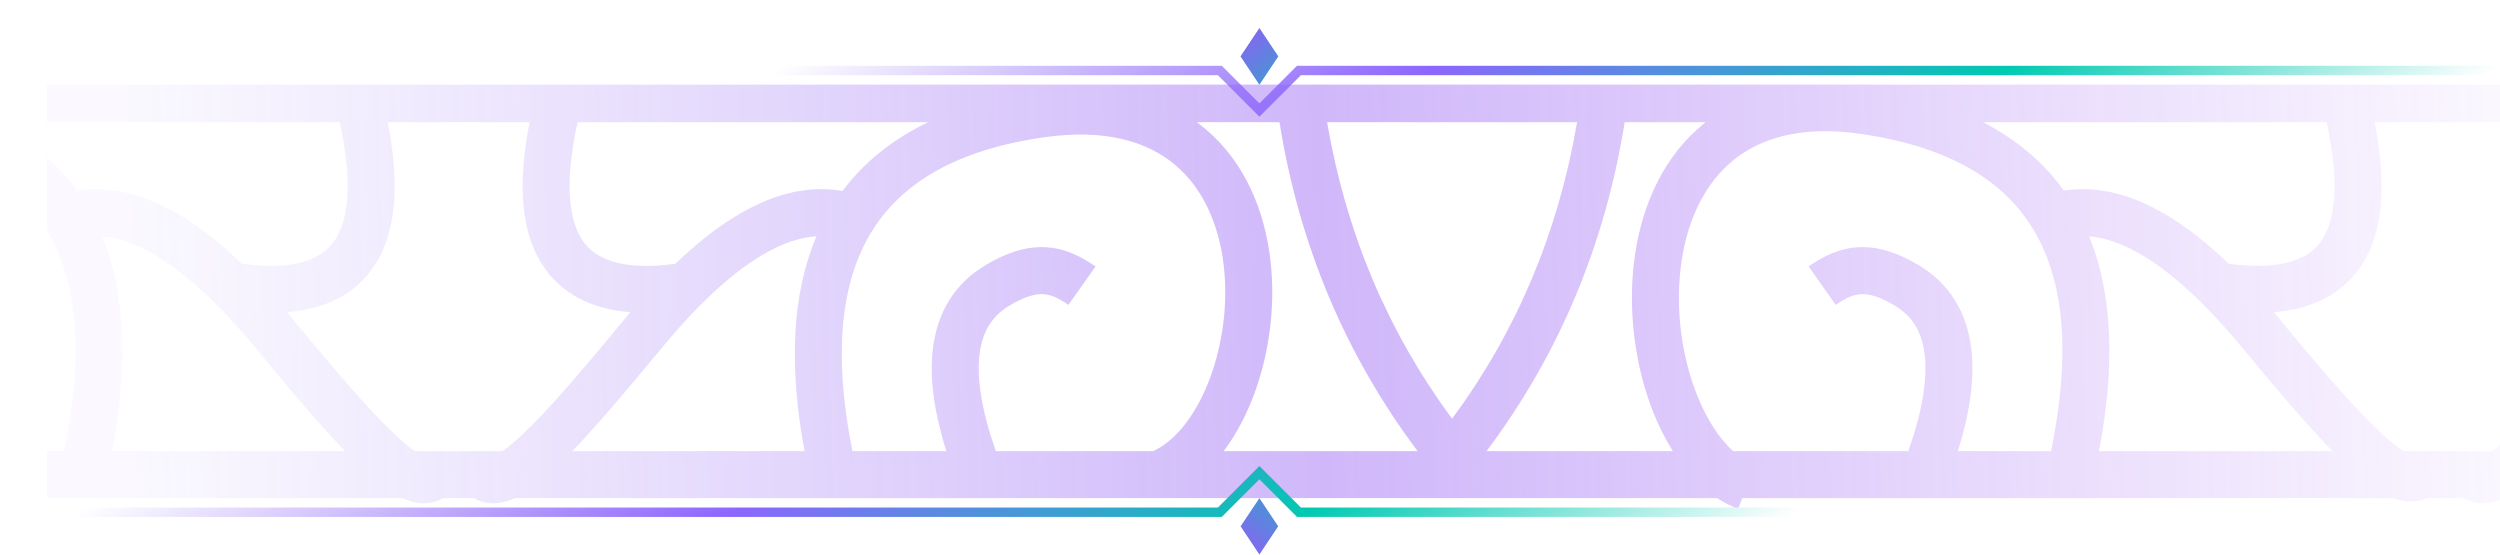 <svg width="266" height="59" viewBox="0 0 266 59" fill="none" xmlns="http://www.w3.org/2000/svg">
<g clip-path="url(#clip0)">
<path opacity="0.4" fill-rule="evenodd" clip-rule="evenodd" d="M-75.269 13H-84.066C-83.739 13.239 -83.422 13.49 -83.115 13.75C-78.936 17.287 -76.855 22.42 -76.24 27.606C-75.624 32.794 -76.439 38.263 -78.3 42.804C-79.063 44.664 -80.035 46.445 -81.21 48.002H-60.569C-68.274 37.731 -73.174 26.051 -75.269 13ZM-149.952 13H-112.649C-116.384 14.797 -119.446 17.224 -121.764 20.323C-124.82 19.781 -127.999 20.369 -131.2 21.939C-133.929 23.279 -136.711 25.343 -139.549 28.069C-144.971 28.796 -147.816 27.674 -149.222 25.853C-150.819 23.786 -151.439 19.799 -149.952 13ZM-161.693 13H-155.059C-156.363 19.625 -156.058 25.182 -153.18 28.909C-151.097 31.606 -148.028 32.921 -144.336 33.22C-144.538 33.46 -144.741 33.703 -144.944 33.949C-149.592 39.586 -153.225 43.768 -155.921 46.232C-156.877 47.106 -157.614 47.668 -158.156 48.002H-161.693V51.672L-162 51.932C-161.903 52.047 -161.8 52.156 -161.693 52.258V53.002H-160.609C-160.258 53.165 -159.878 53.279 -159.474 53.335C-158.568 53.46 -157.719 53.273 -157.009 53.002H-28.697C-27.995 53.462 -27.251 53.845 -26.467 54.139L-26.041 53.002H42.834C42.865 53.016 42.896 53.03 42.927 53.044C42.973 53.064 43.019 53.084 43.065 53.103C43.79 53.406 44.678 53.635 45.635 53.516C46.189 53.447 46.698 53.269 47.15 53.002H50.447C50.9 53.269 51.409 53.447 51.964 53.517C52.921 53.636 53.809 53.406 54.533 53.104C54.562 53.092 54.591 53.08 54.619 53.068C54.668 53.046 54.717 53.025 54.766 53.002H182.709C183.412 53.462 184.155 53.845 184.939 54.139L185.366 53.002H254.612C255.322 53.272 256.169 53.459 257.074 53.334C257.478 53.278 257.857 53.165 258.208 53.002H262.114C262.566 53.269 263.076 53.447 263.63 53.517C264.588 53.636 265.476 53.406 266.2 53.104C266.278 53.072 266.355 53.038 266.433 53.002H394.376C395.078 53.462 395.822 53.845 396.606 54.139L397.032 53.002H430V48.483L434.698 49.48C436.738 39.876 436.615 31.679 433.954 25.151C435.282 25.253 436.709 25.665 438.264 26.427C441.781 28.153 445.818 31.63 450.353 37.129L451.189 38.143C455.409 43.264 458.959 47.571 461.73 50.351C463.178 51.804 464.62 53.057 465.987 53.738C466.684 54.084 467.573 54.391 468.558 54.327C469.651 54.257 470.589 53.749 471.267 52.95L467.454 49.716C467.602 49.541 467.898 49.359 468.238 49.338C468.346 49.331 468.409 49.344 468.417 49.346C468.409 49.344 468.345 49.326 468.214 49.261C467.628 48.969 466.671 48.225 465.272 46.822C462.676 44.216 459.269 40.084 454.941 34.834L454.939 34.831L454.21 33.948C454.007 33.701 453.803 33.457 453.6 33.216C457.293 32.918 460.363 31.603 462.447 28.905C465.525 24.919 465.66 18.84 464.031 11.6L459.153 12.697C460.724 19.679 460.109 23.752 458.49 25.849C457.083 27.67 454.237 28.792 448.812 28.065C445.975 25.34 443.195 23.277 440.466 21.939C437.349 20.409 434.253 19.811 431.271 20.282C429.077 17.235 426.184 14.821 422.655 13H430V8H-161.693V13ZM393.149 13H384.536C382.441 26.051 377.541 37.731 369.836 48.002H389.659C388.836 46.697 388.134 45.277 387.555 43.812C385.702 39.122 384.893 33.46 385.505 28.083C386.115 22.715 388.177 17.384 392.334 13.683C392.599 13.447 392.87 13.22 393.149 13ZM396.071 48.002H414.715C416.26 43.605 416.754 40.211 416.449 37.701C416.149 35.234 415.09 33.616 413.304 32.538C411.606 31.512 410.515 31.268 409.739 31.295C408.977 31.321 408.152 31.621 406.989 32.441L404.108 28.354C405.69 27.239 407.456 26.371 409.565 26.298C411.659 26.225 413.719 26.948 415.888 28.257C419.115 30.205 420.945 33.255 421.412 37.098C421.796 40.258 421.262 43.919 419.984 48.002H429.899C432.054 37.544 431.247 29.841 428.059 24.492C424.877 19.155 418.986 15.613 409.727 14.257C403.012 13.273 398.559 14.835 395.659 17.417C392.692 20.059 390.992 24.087 390.473 28.648C389.955 33.201 390.65 38.039 392.205 41.975C393.257 44.638 394.613 46.678 396.071 48.002ZM203.048 48.002H184.404C182.946 46.678 181.591 44.638 180.539 41.975C178.984 38.039 178.289 33.201 178.806 28.648C179.325 24.087 181.025 20.059 183.992 17.417C186.893 14.835 191.345 13.273 198.061 14.257C207.319 15.613 213.211 19.155 216.393 24.492C219.581 29.841 220.387 37.544 218.233 48.002H208.317C209.596 43.919 210.13 40.258 209.746 37.098C209.279 33.255 207.448 30.205 204.222 28.257C202.053 26.948 199.993 26.225 197.898 26.298C195.789 26.371 194.023 27.239 192.442 28.354L195.323 32.441C196.486 31.621 197.31 31.321 198.072 31.295C198.849 31.268 199.94 31.512 201.637 32.538C203.423 33.616 204.483 35.234 204.782 37.701C205.087 40.211 204.594 43.605 203.048 48.002ZM248.175 48.002H223.331C225.052 39.032 224.811 31.342 222.287 25.151C223.616 25.253 225.043 25.665 226.598 26.427C230.115 28.153 234.152 31.63 238.687 37.129C242.347 41.567 245.523 45.286 248.175 48.002ZM265.123 48.002H255.758C255.216 47.668 254.478 47.106 253.522 46.231C250.826 43.767 247.193 39.585 242.544 33.948C242.341 33.701 242.137 33.457 241.934 33.216C245.627 32.917 248.697 31.603 250.78 28.905C253.658 25.179 253.963 19.623 252.66 13H268.012C266.708 19.625 267.013 25.182 269.892 28.909C271.975 31.606 275.044 32.921 278.735 33.22C278.533 33.46 278.33 33.703 278.128 33.949C273.474 39.592 269.838 43.824 267.134 46.34C266.307 47.11 265.641 47.646 265.123 48.002ZM210.989 13H247.554C249.039 19.797 248.419 23.782 246.823 25.849C245.416 27.67 242.571 28.792 237.146 28.065C234.309 25.34 231.529 23.277 228.8 21.939C225.683 20.409 222.586 19.811 219.605 20.282C217.411 17.235 214.517 14.821 210.989 13ZM180.668 13.683C180.932 13.447 181.204 13.22 181.483 13H172.869C170.774 26.051 165.874 37.731 158.169 48.002H177.993C177.169 46.697 176.467 45.277 175.888 43.812C174.035 39.122 173.227 33.46 173.838 28.083C174.449 22.715 176.511 17.384 180.668 13.683ZM44.144 48.002H53.456C53.975 47.646 54.64 47.11 55.467 46.34C58.172 43.824 61.807 39.592 66.461 33.949C66.664 33.703 66.866 33.46 67.068 33.22C63.377 32.921 60.308 31.606 58.225 28.909C55.347 25.182 55.042 19.625 56.346 13H41.254C42.557 19.623 42.252 25.179 39.374 28.905C37.291 31.603 34.221 32.917 30.528 33.216C30.731 33.457 30.934 33.701 31.138 33.948C35.791 39.591 39.427 43.824 42.132 46.339C42.959 47.109 43.625 47.646 44.144 48.002ZM36.148 13H-0.417C3.111 14.821 6.005 17.235 8.198 20.282C11.18 19.811 14.277 20.409 17.394 21.939C20.122 23.277 22.903 25.34 25.739 28.065C31.164 28.792 34.01 27.67 35.417 25.849C37.013 23.782 37.633 19.797 36.148 13ZM-29.924 13H-38.536C-40.631 26.051 -45.531 37.731 -53.235 48.002H-33.414C-34.237 46.697 -34.939 45.277 -35.518 43.812C-37.371 39.122 -38.179 33.46 -37.568 28.083C-36.957 22.715 -34.895 17.384 -30.739 13.683C-30.474 13.447 -30.203 13.22 -29.924 13ZM-27.002 48.002H-8.357C-6.812 43.605 -6.319 40.211 -6.623 37.701C-6.923 35.234 -7.982 33.616 -9.769 32.538C-11.466 31.512 -12.557 31.268 -13.334 31.295C-14.096 31.321 -14.92 31.621 -16.083 32.441L-18.964 28.354C-17.383 27.239 -15.617 26.371 -13.508 26.298C-11.413 26.225 -9.353 26.948 -7.184 28.257C-3.958 30.205 -2.127 33.255 -1.66 37.098C-1.276 40.258 -1.81 43.919 -3.089 48.002H6.826C8.981 37.544 8.175 29.841 4.986 24.492C1.804 19.155 -4.087 15.613 -13.346 14.257C-20.061 13.273 -24.514 14.835 -27.414 17.417C-30.381 20.059 -32.081 24.087 -32.6 28.648C-33.118 33.201 -32.423 38.039 -30.868 41.975C-29.815 44.638 -28.46 46.678 -27.002 48.002ZM11.924 48.002H36.706C34.07 45.26 30.913 41.535 27.28 37.129C22.745 31.63 18.709 28.153 15.192 26.427C13.637 25.665 12.209 25.253 10.881 25.151C13.405 31.342 13.646 39.032 11.924 48.002ZM297.271 48.002H272.56C275.197 45.26 278.352 41.535 281.985 37.13C286.52 31.631 290.557 28.154 294.074 26.428C295.69 25.635 297.169 25.221 298.542 25.141C295.907 31.312 295.592 39.007 297.271 48.002ZM312.354 48.002H302.364C300.303 37.731 301.128 30.146 304.279 24.861C307.461 19.523 313.352 15.981 322.611 14.625C329.362 13.636 333.832 15.117 336.726 17.567C339.672 20.06 341.353 23.869 341.867 28.195C342.38 32.52 341.691 37.135 340.145 40.908C338.655 44.543 336.542 47.009 334.357 48.002H317.623C316.078 43.606 315.584 40.211 315.889 37.702C316.189 35.235 317.248 33.617 319.034 32.538C320.732 31.513 321.823 31.269 322.599 31.296C323.361 31.322 324.186 31.622 325.349 32.441L328.23 28.355C326.648 27.24 324.882 26.372 322.773 26.299C320.679 26.226 318.618 26.949 316.45 28.258C313.223 30.206 311.393 33.256 310.926 37.099C310.542 40.258 311.076 43.919 312.354 48.002ZM362.502 48.002H341.861C343.037 46.445 344.009 44.664 344.771 42.804C346.633 38.263 347.448 32.794 346.832 27.606C346.216 22.42 344.135 17.287 339.957 13.75C339.649 13.49 339.332 13.239 339.005 13H347.803C349.898 26.051 354.798 37.731 362.502 48.002ZM273.119 13H310.422C306.688 14.797 303.625 17.224 301.307 20.323C298.252 19.781 295.072 20.369 291.872 21.939C289.142 23.279 286.361 25.343 283.523 28.069C278.1 28.796 275.255 27.674 273.849 25.853C272.252 23.786 271.633 19.799 273.119 13ZM60.893 48.002H85.604C83.926 39.007 84.24 31.312 86.875 25.141C85.502 25.221 84.024 25.635 82.407 26.428C78.89 28.154 74.853 31.631 70.319 37.13C66.686 41.535 63.53 45.26 60.893 48.002ZM90.697 48.002H100.687C99.409 43.919 98.875 40.258 99.259 37.099C99.726 33.256 101.556 30.206 104.783 28.258C106.952 26.949 109.012 26.226 111.106 26.299C113.215 26.372 114.981 27.24 116.563 28.355L113.682 32.441C112.519 31.622 111.694 31.322 110.933 31.296C110.156 31.269 109.065 31.513 107.367 32.538C105.581 33.617 104.522 35.235 104.222 37.702C103.917 40.211 104.411 43.606 105.956 48.002H122.69C124.875 47.009 126.988 44.543 128.478 40.908C130.024 37.135 130.713 32.52 130.2 28.195C129.686 23.869 128.005 20.06 125.059 17.567C122.165 15.117 117.695 13.636 110.944 14.625C101.685 15.981 95.794 19.523 92.612 24.861C89.461 30.146 88.637 37.731 90.697 48.002ZM130.194 48.002H150.836C143.131 37.731 138.231 26.051 136.136 13H127.339C127.665 13.239 127.982 13.49 128.29 13.75C132.468 17.287 134.549 22.42 135.165 27.606C135.781 32.794 134.966 38.263 133.104 42.804C132.342 44.664 131.37 46.445 130.194 48.002ZM98.755 13H61.452C59.966 19.799 60.586 23.786 62.182 25.853C63.589 27.674 66.433 28.796 71.856 28.069C74.694 25.343 77.475 23.279 80.205 21.939C83.406 20.369 86.585 19.781 89.64 20.323C91.959 17.224 95.021 14.797 98.755 13ZM-125.8 48.002H-150.574C-147.922 45.286 -144.746 41.568 -141.086 37.13C-136.551 31.631 -132.514 28.154 -128.997 26.428C-127.381 25.635 -125.902 25.221 -124.529 25.141C-127.164 31.312 -127.479 39.007 -125.8 48.002ZM-110.717 48.002H-120.707C-122.768 37.731 -121.943 30.146 -118.792 24.861C-115.61 19.523 -109.719 15.981 -100.461 14.625C-93.71 13.636 -89.239 15.117 -86.345 17.567C-83.399 20.06 -81.718 23.869 -81.205 28.195C-80.691 32.52 -81.38 37.135 -82.927 40.908C-84.417 44.543 -86.53 47.009 -88.715 48.002H-105.449C-106.994 43.606 -107.487 40.211 -107.182 37.702C-106.882 35.235 -105.823 33.617 -104.037 32.538C-102.339 31.513 -101.249 31.269 -100.472 31.296C-99.71 31.322 -98.886 31.622 -97.723 32.441L-94.841 28.355C-96.423 27.24 -98.189 26.372 -100.298 26.299C-102.392 26.226 -104.453 26.949 -106.621 28.258C-109.848 30.206 -111.679 33.256 -112.146 37.099C-112.53 40.258 -111.996 43.919 -110.717 48.002ZM352.871 13C354.876 24.758 359.308 35.265 366.169 44.554C373.03 35.265 377.463 24.758 379.468 13H352.871ZM141.204 13H167.801C165.796 24.758 161.363 35.265 154.503 44.554C147.642 35.265 143.209 24.758 141.204 13ZM-70.201 13C-68.196 24.758 -63.763 35.265 -56.902 44.554C-50.042 35.265 -45.609 24.758 -43.604 13H-70.201Z" fill="url(#paint0_linear)"/>
</g>
<path d="M133.646 11.354L134 11.707L134.354 11.354L138.207 7.5H265.5V54.5H138.207L134.354 50.646L134 50.293L133.646 50.646L129.793 54.5H1V7.5H129.793L133.646 11.354Z" stroke="url(#paint1_linear)"/>
<g opacity="0.6" filter="url(#filter0_f)">
<path d="M136 6L134 9L132 6L134 3L136 6Z" fill="url(#paint2_linear)"/>
</g>
<path d="M136 6L134 9L132 6L134 3L136 6Z" fill="url(#paint3_linear)"/>
<path d="M136 56L134 53L132 56L134 59L136 56Z" fill="url(#paint4_linear)"/>
<defs>
<filter id="filter0_f" x="129" y="0" width="10" height="12" filterUnits="userSpaceOnUse" color-interpolation-filters="sRGB">
<feFlood flood-opacity="0" result="BackgroundImageFix"/>
<feBlend mode="normal" in="SourceGraphic" in2="BackgroundImageFix" result="shape"/>
<feGaussianBlur stdDeviation="1.5" result="effect1_foregroundBlur"/>
</filter>
<linearGradient id="paint0_linear" x1="-11" y1="31" x2="321.281" y2="22.476" gradientUnits="userSpaceOnUse">
<stop offset="0.074" stop-color="#8A63F4" stop-opacity="0.1"/>
<stop offset="0.456" stop-color="#894CF2"/>
<stop offset="0.831" stop-color="#8735F0" stop-opacity="0.1"/>
</linearGradient>
<linearGradient id="paint1_linear" x1="5.96635e-06" y1="55" x2="61.166" y2="151.429" gradientUnits="userSpaceOnUse">
<stop offset="0.035" stop-color="#8963F3" stop-opacity="0"/>
<stop offset="0.362" stop-color="#8D66FD"/>
<stop offset="0.648" stop-color="#00C9B1"/>
<stop offset="0.893" stop-color="#00C9B1" stop-opacity="0"/>
</linearGradient>
<linearGradient id="paint2_linear" x1="130" y1="0.5" x2="141.144" y2="12.87" gradientUnits="userSpaceOnUse">
<stop offset="0.183" stop-color="#7F6BEE"/>
<stop offset="0.654" stop-color="#15BABC"/>
</linearGradient>
<linearGradient id="paint3_linear" x1="133.5" y1="3.5" x2="141.11" y2="12.911" gradientUnits="userSpaceOnUse">
<stop stop-color="#7F6BEE"/>
<stop offset="0.811" stop-color="#15BABC"/>
</linearGradient>
<linearGradient id="paint4_linear" x1="133.5" y1="58.5" x2="141.11" y2="49.089" gradientUnits="userSpaceOnUse">
<stop stop-color="#7F6BEE"/>
<stop offset="0.811" stop-color="#15BABC"/>
</linearGradient>
<linearGradient id="paint5_linear" x1="53" y1="19" x2="143.496" y2="118.696" gradientUnits="userSpaceOnUse">
<stop stop-color="#8963F3"/>
<stop offset="1" stop-color="#00C9B1"/>
</linearGradient>
<clipPath id="clip0">
<rect width="261" height="45" fill="white" transform="translate(5 9)"/>
</clipPath>
</defs>
</svg>
